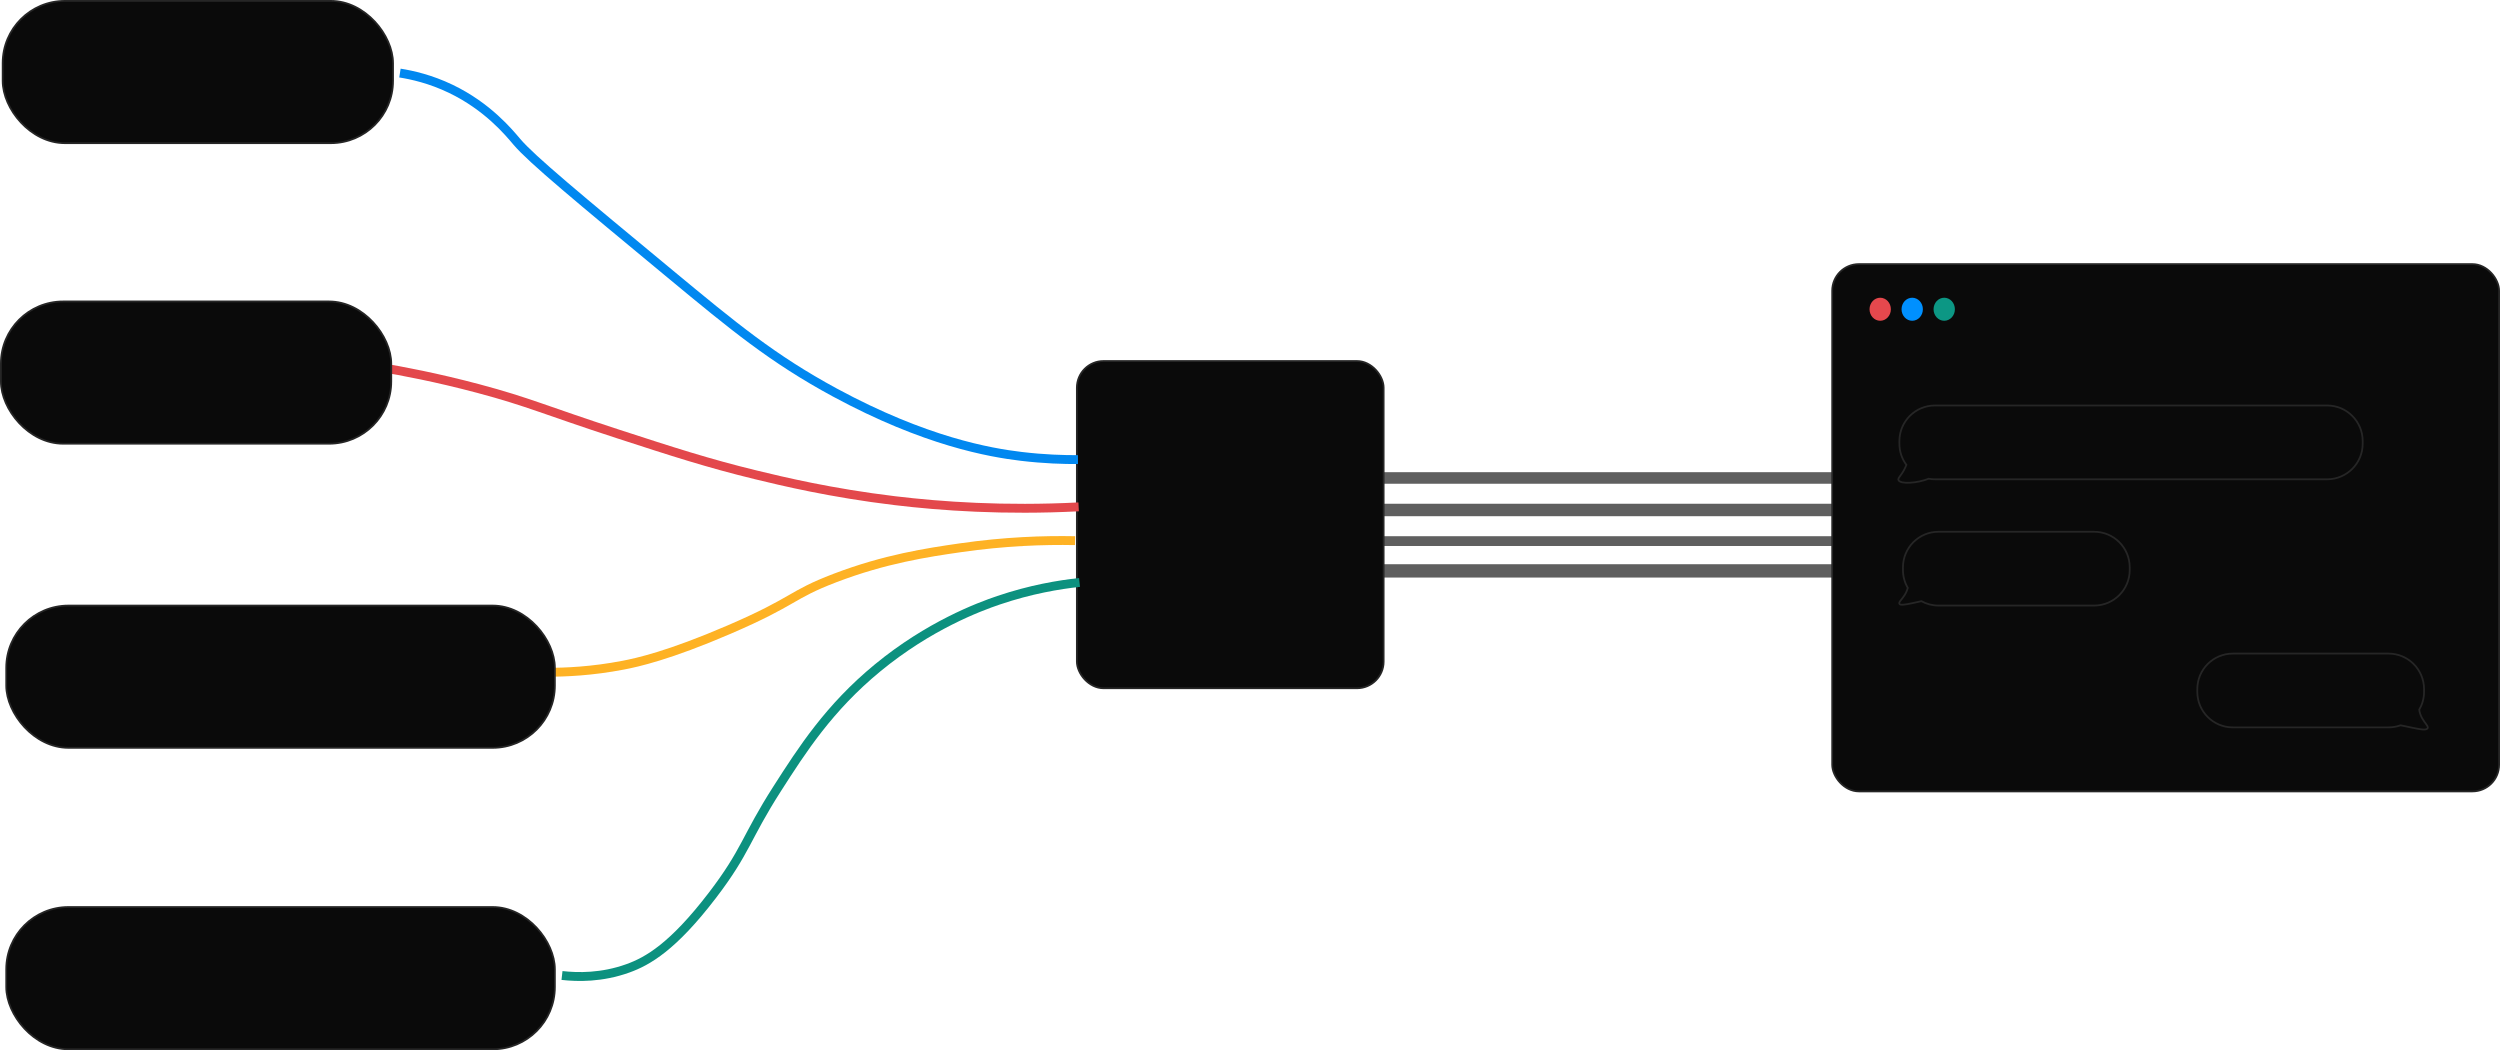 <?xml version="1.0" encoding="UTF-8"?>
<svg id="Layer_1" data-name="Layer 1" xmlns="http://www.w3.org/2000/svg" viewBox="0 0 2811.41 1181">
  <defs>
    <style>
      .cls-1 {
        stroke-width: 14px;
      }

      .cls-1, .cls-2, .cls-3, .cls-4, .cls-5, .cls-6, .cls-7, .cls-8, .cls-9 {
        stroke-miterlimit: 10;
      }

      .cls-1, .cls-2, .cls-4, .cls-5, .cls-6, .cls-7, .cls-8, .cls-9 {
        fill: none;
      }

      .cls-1, .cls-2, .cls-8, .cls-9 {
        stroke: #5f5f5f;
      }

      .cls-2 {
        stroke-width: 15px;
      }

      .cls-10 {
        fill: #0090ff;
      }

      .cls-11 {
        fill: #e5484d;
      }

      .cls-12 {
        fill: #0c9784;
      }

      .cls-3 {
        fill: #0a0a0a;
        stroke: #262626;
        stroke-width: 2px;
      }

      .cls-4 {
        stroke: #e3484c;
      }

      .cls-4, .cls-5, .cls-6, .cls-7 {
        stroke-width: 10px;
      }

      .cls-5 {
        stroke: #0c917f;
      }

      .cls-6 {
        stroke: #0188f0;
      }

      .cls-7 {
        stroke: #feb224;
      }

      .cls-8 {
        stroke-width: 11px;
      }

      .cls-9 {
        stroke-width: 13px;
      }
    </style>
  </defs>
  <path class="cls-2" d="m1552,642h528"/>
  <path class="cls-8" d="m1548,608.5h528"/>
  <path class="cls-1" d="m1547,573.5h528"/>
  <path class="cls-9" d="m1550,537.5h528"/>
  <rect class="cls-3" x="2060.41" y="297" width="750" height="593" rx="30" ry="30"/>
  <ellipse class="cls-11" cx="2114.41" cy="347.77" rx="12" ry="12.96"/>
  <ellipse class="cls-10" cx="2150.41" cy="347.77" rx="12" ry="12.96"/>
  <ellipse class="cls-12" cx="2186.41" cy="347.77" rx="12" ry="12.96"/>
  <path class="cls-3" d="m2617,456h-441c-22.09,0-40,17.91-40,40v3c0,8.93,2.93,17.18,7.88,23.83-.53,1.33-1.14,2.72-1.88,4.17-4.31,8.54-8.19,10.62-7,13,2.36,4.73,21.14,3.42,33.9-1.64,2.3.41,4.67.64,7.1.64h441c22.09,0,40-17.91,40-40v-3c0-22.09-17.91-40-40-40Z"/>
  <path class="cls-3" d="m2355,598h-175c-22.09,0-40,17.91-40,40v3c0,7.35,1.99,14.24,5.46,20.16-.7,2.49-1.77,5.12-3.46,7.84-3.26,5.27-7.04,8.09-6,10,.86,1.58,4.45,1.54,16-1,3.21-.71,6.12-1.34,8.74-1.94,5.71,3.15,12.28,4.94,19.26,4.94h175c22.09,0,40-17.91,40-40v-3c0-22.09-17.91-40-40-40Z"/>
  <path class="cls-3" d="m2724,808c-2.03-3.58-2.99-6.87-3.41-9.92,3.44-5.9,5.41-12.76,5.41-20.08v-3c0-22.09-17.91-40-40-40h-175c-22.09,0-40,17.91-40,40v3c0,22.09,17.91,40,40,40h175c4.76,0,9.33-.84,13.56-2.36,5.17,1.06,10.6,2.17,16.44,3.36,5.74,1.17,12.6,2.52,14,0,1.22-2.2-2.82-5.39-6-11Z"/>
  <rect class="cls-3" x="1211" y="406" width="345" height="368" rx="30" ry="30"/>
  <path class="cls-6" d="m449.76,82.16c13.63,2.16,34.31,6.74,57.1,17.68,41.54,19.92,65.49,49.13,74.34,59.58,16.6,19.6,68.69,62.74,172.85,149.02,70.71,58.57,114.78,95.07,184.76,132.95,102.18,55.31,174.8,67.65,209.41,71.81,26.21,3.15,48.33,3.73,64.02,3.64"/>
  <path class="cls-4" d="m427,413c24.74,4.12,63.8,11.44,111,24,56.36,15,75.24,24.41,157,51,61.25,19.92,101.15,32.9,155,46,29.89,7.27,84.58,20.4,156,29,52.63,6.34,123.13,11.27,207,7"/>
  <path class="cls-7" d="m615,756c20.78.09,50.74-1.21,86-8,15.33-2.95,50.86-10.64,119-40,74.96-32.29,68.26-38.63,119-58,56.32-21.5,103.65-28.61,141-34,49.83-7.2,93.69-8.69,129-8"/>
  <path class="cls-5" d="m632,1097c17.71,2.01,44.68,2.53,74-8,22.41-8.05,50.76-24.2,95-82,38.21-49.93,37.54-64.63,73-120,27.83-43.46,58.27-91,113-136,57.59-47.35,113.45-68.37,136-76,36-12.18,67.72-17.5,91-20"/>
  <rect class="cls-3" x="3" y="1" width="439" height="160" rx="70" ry="70"/>
  <rect class="cls-3" x="1" y="339" width="439" height="160" rx="70" ry="70"/>
  <rect class="cls-3" x="7" y="681" width="617" height="160" rx="70" ry="70"/>
  <rect class="cls-3" x="7" y="1020" width="617" height="160" rx="70" ry="70"/>
</svg>